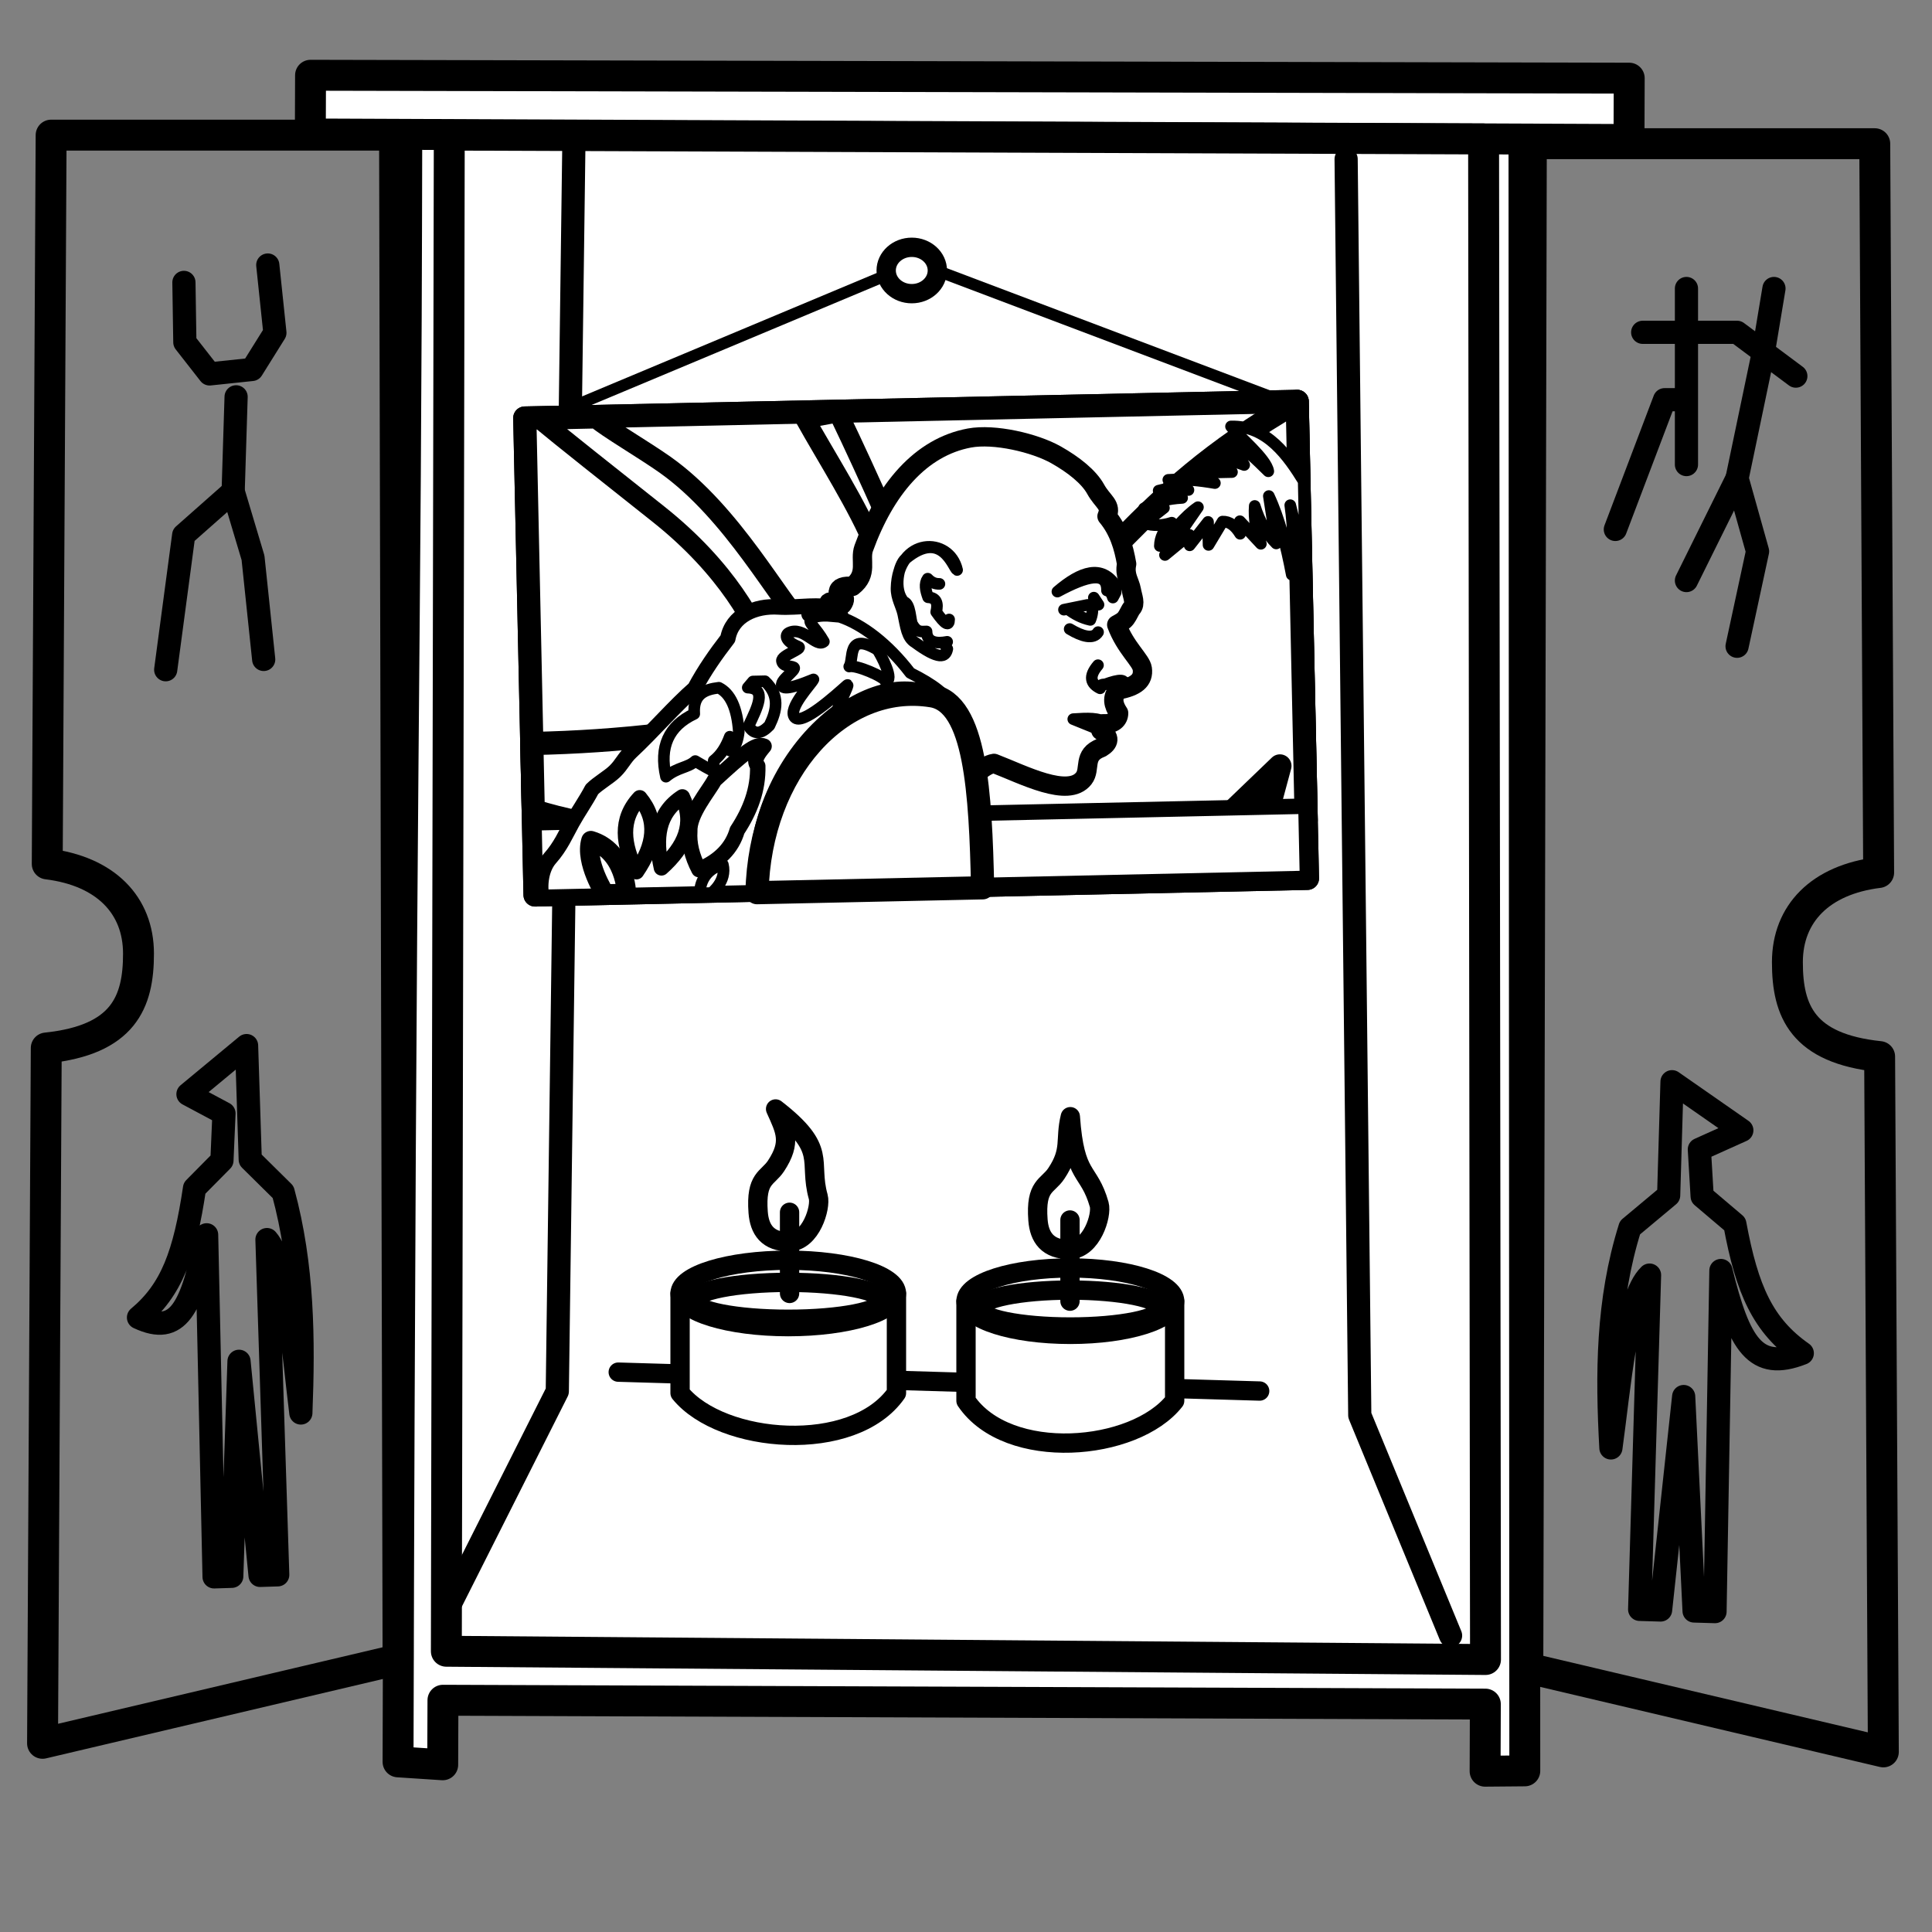 <?xml version="1.0" encoding="UTF-8" standalone="no"?>
<!DOCTYPE svg PUBLIC "-//W3C//DTD SVG 1.1//EN" "http://www.w3.org/Graphics/SVG/1.1/DTD/svg11.dtd">
<svg width="250px" height="250px" version="1.1" xmlns="http://www.w3.org/2000/svg" xmlns:xlink="http://www.w3.org/1999/xlink" xml:space="preserve" xmlns:serif="http://www.serif.com/" style="fill-rule:evenodd;clip-rule:evenodd;stroke-linecap:round;stroke-linejoin:round;stroke-miterlimit:1.5;">
    <rect width="100%" height="100%" fill="#808080" stroke="none"/>
    <g>
        <g>
            <path d="M52.637,17.464C52.513,87.797 51.839,95.051 51.508,227.984L57.287,228.363L57.317,220.01L192.203,220.511L192.172,229.193L197.308,229.148L197.201,18.001" style="fill:#fff;stroke:#000;stroke-width:4px;"/>
            <path d="M40.184,9.738L40.157,17.335L210.793,18.052L210.821,10.114L40.184,9.738Z" style="fill:#fff;stroke:#000;stroke-width:4px;"/>
            <path d="M58.136,17.485L57.758,213.671L192.223,214.741L191.976,17.982L58.136,17.485Z" style="fill:#fff;stroke:#000;stroke-width:4px;"/>
        </g>
        <g>
            <path d="M216.359,139.973L215.924,154.68L210.92,158.861C207.944,168.336 207.929,177.846 208.45,187.362C209.54,179.581 210.411,167.947 213.45,164.997L212.171,208.252L214.88,208.332L217.866,180.713L219.214,208.461L221.923,208.541L222.686,164.404C225.043,173.987 227.157,177.489 233.215,175.106C228.129,171.545 226.068,166.926 224.49,158.397L220.258,154.808L219.896,148.736L225.391,146.265L216.359,139.973Z" style="fill:none;stroke:#000;stroke-width:3px;"/>
            <g>
                <path d="M232.381,48.669L224.777,43.001L212.564,43.001" style="fill:none;stroke:#000;stroke-width:3px;"/>
                <path d="M229.55,37.332L228.134,45.835L224.777,61.896L227.427,71.344L224.777,83.625" style="fill:none;stroke:#000;stroke-width:3px;"/>
                <path d="M218.226,75.123L224.777,61.896" style="fill:none;stroke:#000;stroke-width:3px;"/>
                <path d="M218.226,37.332L218.226,60.115L218.226,51.722L215.395,51.722L209.025,68.509" style="fill:none;stroke:#000;stroke-width:3px;"/>
            </g>
        </g>
        <path d="M31.907,135.298L32.381,150.048L36.638,154.254C39.22,163.763 39.302,173.3 38.93,182.841C37.954,175.036 37.133,163.366 34.545,160.401L35.938,203.782L33.65,203.855L30.928,176.15L29.989,203.973L27.701,204.046L26.738,159.783C24.816,169.387 23.056,172.893 17.921,170.488C22.192,166.93 23.9,162.303 25.171,153.753L28.72,150.165L28.983,144.077L24.322,141.585L31.907,135.298Z" style="fill:none;stroke:#000;stroke-width:3px;"/>
        <g>
            <path d="M34.65,34.294L35.571,43.064L32.605,47.809L27.122,48.385L23.919,44.288L23.799,36.543" style="fill:none;stroke:#000;stroke-width:3px;"/>
            <path d="M30.552,51.349L30.171,63.58L32.74,72.177L34.122,85.331" style="fill:none;stroke:#000;stroke-width:3px;"/>
            <path d="M30.171,63.58L23.769,69.24L21.442,86.663" style="fill:none;stroke:#000;stroke-width:3px;"/>
        </g>
        <path d="M51.055,17.485L6.616,17.485L6.113,111.793C13.672,112.723 17.911,117.12 17.921,123.376C17.932,129.722 15.954,134.569 5.986,135.61L5.505,225.584L51.508,214.741L51.055,17.485Z" style="fill:none;stroke:#000;stroke-width:4px;"/>
        <path d="M198.155,18.596L242.593,18.596L243.097,112.904C235.538,113.834 231.299,118.231 231.289,124.487C231.278,130.833 233.256,135.68 243.224,136.721L243.704,226.695L197.702,215.852L198.155,18.596Z" style="fill:none;stroke:#000;stroke-width:4px;"/>
        <path d="M57.758,208.541L72.115,180.035L74.273,17.485" style="fill:none;stroke:#000;stroke-width:3px;"/>
        <path d="M187.703,211.641L175.954,183.135L174.188,20.585" style="fill:none;stroke:#000;stroke-width:3px;"/>
    </g>
    <g>
        <g>
            <path d="M67.907,54.092L167.854,51.939L169.183,113.656L69.236,115.809L67.907,54.092Z" style="fill:#fff;stroke:#000;stroke-width:3px;stroke-miterlimit:10;"/>
            <path d="M67.907,54.092L167.854,51.939L169.183,113.656L69.236,115.809L67.907,54.092Z" style="fill:#fff;stroke:#000;stroke-width:3px;stroke-miterlimit:10;"/>
            <path d="M167.858,51.939C145.289,65.017 143.905,75.259 128.782,82.685C111.682,91.082 91.804,95.739 68.814,96.208L69.001,104.901C84.663,109.797 105.764,108.392 126.84,107.018L158.089,106.344L165.62,99.11L163.702,106.223L169.025,106.109L167.858,51.939Z" style="fill:#fff;stroke:#000;stroke-width:3px;stroke-miterlimit:10;"/>
            <path d="M159.292,55.182C163.98,55.062 166.704,59.049 168.695,62.263L169.025,77.602C168.556,73.421 167.992,69.284 166.958,65.371C167.388,68.36 167.419,71.356 167.152,74.358C166.436,70.573 165.532,67.062 164.187,64.188L165.142,70.325C163.915,69.111 162.989,67.492 162.361,65.47C162.237,67.131 162.534,68.761 163.157,70.367L160.439,67.444L160.474,69.072C159.815,67.993 159.058,67.459 158.197,67.493L156.384,70.513L156.32,67.533L153.94,70.566L153.91,69.213L150.746,71.815L155.015,65.629C153.205,66.872 151.88,68.719 150.082,70.649C150.106,69.553 150.58,68.541 151.625,67.634C150.381,68.039 149.199,68.067 148.078,67.711L150.615,65.723L148.037,65.779C149.489,64.922 151.159,64.528 152.968,64.43L149.928,63.491C151.208,63.121 152.496,63.237 153.785,63.408L151.178,62.092C153.183,61.948 155.194,62.164 157.207,62.51L154.313,61.196L159.419,61.086L156.146,59.498C157.762,59.323 159.379,59.534 160.999,60.17L159.341,57.474C160.942,57.722 162.556,59.477 164.118,60.984C163.876,59.371 160.299,56.477 159.292,55.182Z" style="fill:#fff;stroke:#000;stroke-width:1.5px;stroke-miterlimit:10;"/>
            <g>
                <g>
                    <path d="M108.445,53.406L104.171,54.195C106.793,58.927 111.117,65.66 113.142,70.757L114.572,66.71C112.567,62.19 110.53,57.743 108.445,53.406Z" style="fill:#fff;stroke:#000;stroke-width:2.5px;stroke-miterlimit:10;"/>
                    <path d="M77.156,54.195L69.965,54.35C72.09,56.137 79.771,62.231 85.137,66.481C94.154,73.623 97.85,80.897 99.296,84.825L104.171,81.117C100.792,77.836 94.881,66.381 86.065,60.138C83.405,58.255 78.426,55.329 77.156,54.195Z" style="fill:#fff;stroke:#000;stroke-width:2.5px;stroke-miterlimit:10;"/>
                </g>
            </g>
            <path d="M69.093,106.471L168.987,104.319L169.188,113.664L69.294,115.816L69.093,106.471Z" style="fill:#fff;stroke:#000;stroke-width:2px;stroke-miterlimit:10;"/>
            <g>
                <g>
                    <path d="M70.088,116.113C69.783,114.52 70.006,112.376 71.192,111.04C72.546,109.516 73.209,107.937 74.019,106.479C74.836,105.01 75.798,103.662 76.596,102.148C77.416,101.332 78.77,100.575 79.553,99.82C80.457,98.947 80.784,98.086 81.648,97.281C84.428,94.691 87.34,91.313 89.901,89.087C91.139,86.766 92.613,84.657 94.18,82.631C94.716,79.655 97.715,78.341 100.746,78.541C103.257,78.706 106.505,77.997 107.514,78.85L108.659,79.818C103.584,79.407 103.163,79.339 108.659,79.818C111.583,80.79 114.904,83.31 117.79,87.075C120.812,88.58 122.546,89.954 123.012,91.199C114.358,83.324 96.823,97.039 97.89,115.514L70.088,116.113Z" style="fill:#fff;stroke:#000;stroke-width:2px;stroke-miterlimit:10;"/>
                    <path d="M126.377,100.152C127.009,99.453 127.923,98.879 128.625,98.782C132.464,100.259 138.226,103.307 140.243,100.721C141.19,99.506 140.031,97.674 142.496,96.756C143.526,96.129 143.752,95.411 142.448,94.524L142.787,93.653C144.083,93.732 144.757,93.09 144.75,92.265C144.051,91.225 143.821,90.216 144.686,89.28C146.981,88.859 148.022,88.042 147.812,86.528C147.661,85.435 145.629,83.852 144.504,80.842C145.021,80.555 145.386,80.386 145.696,79.971C145.997,79.57 146.247,78.922 146.448,78.701C146.981,78.114 146.564,77.267 146.396,76.333C146.208,75.281 145.474,74.462 145.787,72.981C145.406,70.764 144.773,68.633 143.247,66.807C143.889,65.327 142.707,64.987 141.776,63.299C140.893,61.699 138.929,60.144 136.669,58.864C133.898,57.295 128.652,56.082 125.44,56.68C119.118,57.857 114.532,63.303 111.768,70.933C111.201,72.497 112.409,74.243 110.299,75.883C109.213,75.79 108.566,75.999 108.471,76.591C108.41,76.969 109.848,76.987 108.995,78.214C106.917,77.388 106.475,78.1 108.538,79.731L107.255,84.372L126.377,100.152" style="fill:#fff;stroke:#000;stroke-width:2.5px;stroke-miterlimit:10;"/>
                    <path d="M142.393,94.479L138.881,93.056C140.626,92.941 142.433,92.852 142.873,93.575" style="fill:#fff;stroke:#000;stroke-width:1.5px;stroke-miterlimit:10;"/>
                    <path d="M144.346,75.761L144.366,76.654L144.007,77.323C143.882,76.868 143.663,76.523 143.242,76.414C143.293,73.865 140.682,74.471 136.827,76.553C139.921,73.9 142.566,73.075 144.346,75.761Z" style="fill:#fff;stroke:#000;stroke-width:1.5px;stroke-miterlimit:10;"/>
                    <path d="M141.542,77.334L142.146,78.246L140.7,78.277L137.677,78.894L138.164,78.794C139.02,79.458 139.971,79.969 141.086,80.214C141.35,79.569 141.416,78.918 141.352,78.263L142.146,78.246L141.542,77.334Z" style="fill:#fff;stroke:#000;stroke-width:1.5px;stroke-miterlimit:10;"/>
                    <path d="M142.089,81.798C141.494,82.768 140.021,82.371 138.414,81.398" style="fill:#fff;stroke:#000;stroke-width:1.5px;stroke-miterlimit:10;"/>
                    <path d="M145.373,88.754C145.783,87.845 144.852,87.877 142.994,88.561C142.525,88.544 142.298,88.701 142.355,89.066C141.144,88.469 140.821,87.554 142.079,86.075" style="fill:#fff;stroke:#000;stroke-width:1.5px;stroke-miterlimit:10;"/>
                    <path d="M122.817,80.161C122.816,81.074 122.292,80.825 121.144,79.187C121.413,78.061 121.174,77.34 120.098,77.288C119.765,76.38 119.59,75.524 120.046,74.881C120.479,75.348 120.985,75.569 121.562,75.554" style="fill:#fff;stroke:#000;stroke-width:1.5px;stroke-miterlimit:10;"/>
                    <path d="M88.292,103.121C85.063,105.212 84.745,108.514 85.592,112.3C88.655,109.566 89.954,106.567 88.292,103.121Z" style="fill:#fff;stroke:#000;stroke-width:2px;stroke-miterlimit:10;"/>
                    <path d="M82.779,103.236C80.146,106.041 80.628,109.322 82.358,112.795C84.677,109.407 85.219,106.183 82.779,103.236Z" style="fill:#fff;stroke:#000;stroke-width:2px;stroke-miterlimit:10;"/>
                    <path d="M76.459,108.77C75.634,111.53 78.275,115.668 78.275,115.668L81.073,115.607C81.073,115.607 80.941,110.109 76.459,108.77Z" style="fill:#fff;stroke:#000;stroke-width:2.5px;stroke-miterlimit:10;"/>
                    <path d="M93.541,111.877C94.085,114.018 92.062,115.557 92.062,115.557L90.565,115.597C90.565,115.597 90.411,112.672 93.541,111.877Z" style="fill:#fff;stroke:#000;stroke-width:1.5px;stroke-miterlimit:10;"/>
                    <path d="M127.151,114.883L97.957,115.512C98.292,99.828 108.904,88.136 120.589,90.041C126.25,90.964 126.881,102.541 127.151,114.883Z" style="fill:#fff;stroke:#000;stroke-width:3px;stroke-miterlimit:10;"/>
                    <path d="M101.25,88.842C100.622,88.158 103.238,86.639 102.7,86.351C102.34,86.158 101.297,86.272 101.179,85.536C101.059,84.79 103.991,83.95 103.304,83.678C101.637,83.019 101.519,82.172 102.084,81.886C103.926,80.953 105.636,83.87 106.61,83.023C105.512,81.096 104.469,80.554 104.951,80.112C105.775,79.357 108.659,79.818 108.659,79.818C103.584,79.407 103.163,79.339 108.659,79.818C111.583,80.79 114.904,83.31 117.79,87.075C120.812,88.58 122.546,89.954 123.012,91.199C119.088,87.628 113.336,88.497 108.322,92.236C107.817,92.613 110.106,88.228 109.619,88.662C108.112,90 103.795,93.92 102.84,92.826C101.861,91.705 105.061,88.429 105.261,87.915C104.058,88.401 101.717,89.35 101.25,88.842Z" style="fill:#fff;stroke:#000;stroke-width:1.5px;stroke-miterlimit:10;"/>
                    <path d="M113.542,84.074C114.005,84.754 115.827,88.162 114.572,88.145C114.484,87.594 110.766,85.989 109.891,86.25C110.533,85.322 109.531,81.685 113.542,84.074Z" style="fill:#fff;stroke:#000;stroke-width:1.5px;stroke-miterlimit:10;"/>
                    <path d="M93.019,88.993C94.501,89.737 95.386,91.592 95.6,94.698C95.495,95.613 95.199,96.867 94.474,97.131L94.435,95.326C93.967,96.593 93.324,97.679 92.354,98.429L92.385,99.839L91.291,99.249L89.968,98.48C89.016,99.361 87.663,99.268 86.176,100.504C85.295,96.654 86.513,93.942 89.837,92.371C89.662,89.858 91.148,89.21 93.019,88.993Z" style="fill:#fff;stroke:#000;stroke-width:1.5px;stroke-miterlimit:10;"/>
                    <path d="M98.986,88.152L97.43,88.186L96.76,88.978C99.307,89.074 97.978,91.577 96.867,93.945C97.57,95.124 98.486,94.997 99.562,93.887C100.504,91.945 100.96,90.016 98.986,88.152Z" style="fill:#fff;stroke:#000;stroke-width:1.5px;stroke-miterlimit:10;"/>
                    <path d="M98.868,96.56C98.15,97.436 97.415,98.312 98.05,99.122C98.13,102.143 97.087,104.881 95.393,107.455C94.72,109.774 93.031,111.44 90.446,112.527C89.519,110.761 89.149,109.12 89.255,107.587C89.139,105.332 91.684,102.412 92.458,100.946C96.124,97.579 97.841,96.098 98.868,96.56Z" style="fill:#fff;stroke:#000;stroke-width:2px;stroke-miterlimit:10;"/>
                    <path d="M123.85,73.755C122.862,69.398 116.173,69.469 116.008,76.106C115.977,77.38 116.652,78.414 116.87,79.428C117.228,81.093 117.348,82.524 118.415,83.138C121.489,85.402 122.369,85.078 122.582,83.967C122.29,83.667 122.331,83.36 122.563,83.049C121.211,83.31 119.925,83.16 119.897,81.71C119.157,81.736 118.648,81.838 118.05,80.784C117.778,80.306 117.826,78.12 116.958,77.877C115.511,76.268 116.307,73.03 117.181,72.305C121.912,68.375 123.346,73.48 123.85,73.755Z" style="fill:#fff;stroke:#000;stroke-width:1.5px;stroke-miterlimit:10;"/>
                </g>
            </g>
        </g>
    </g>
    <path d="M69.965,54.35L118.547,34L166,51.939" style="fill:none;stroke:#000;stroke-width:1.5px;"/>
    <path d="M80,177.554L163,180" style="fill:none;stroke:#000;stroke-width:2.5px;"/>
    <g>
        <path d="M152,168.37L152,181.259C146.814,187.861 130.389,189.234 125,181.259L125,168.37L152,168.37Z" style="fill:#fff;stroke:#000;stroke-width:2.5px;"/>
        <ellipse cx="138.5" cy="168.37" rx="13.5" ry="4.297" style="fill:#fff;stroke:#000;stroke-width:2.5px;"/>
        <ellipse cx="138.5" cy="169.325" rx="11.758" ry="2.387" style="fill:#fff;stroke:#000;stroke-width:2.5px;"/>
        <path d="M138.455,168.37L138.455,157.867L138.455,161.686C135.546,161.715 134.479,160.088 134.312,157.867C133.973,153.354 135.556,153.543 136.684,151.851C138.728,148.784 137.755,147.517 138.5,144.5C139.073,152.649 140.891,151.145 142.234,155.861C142.625,157.233 141.274,161.645 138.455,161.686" style="fill:#fff;stroke:#000;stroke-width:2.5px;"/>
    </g>
    <g>
        <path d="M88,167.37L88,180.259C93.378,186.861 110.411,188.234 116,180.259L116,167.37L88,167.37Z" style="fill:#fff;stroke:#000;stroke-width:2.5px;"/>
        <ellipse cx="102" cy="167.37" rx="14" ry="4.297" style="fill:#fff;stroke:#000;stroke-width:2.5px;"/>
        <ellipse cx="102" cy="168.325" rx="12.194" ry="2.387" style="fill:#fff;stroke:#000;stroke-width:2.5px;"/>
        <path d="M102.169,167.37L102.169,156.867L102.169,160.686C99.315,160.715 98.268,159.088 98.104,156.867C97.772,152.354 99.325,152.543 100.431,150.851C102.436,147.784 101.655,146.363 100.362,143.5C107.213,148.808 104.559,150.145 105.876,154.861C106.26,156.233 104.934,160.645 102.169,160.686" style="fill:#fff;stroke:#000;stroke-width:2.5px;"/>
    </g>
    <ellipse cx="117.982" cy="35" rx="3.311" ry="3" style="fill:#fff;stroke:#000;stroke-width:2.5px;"/>
</svg>
